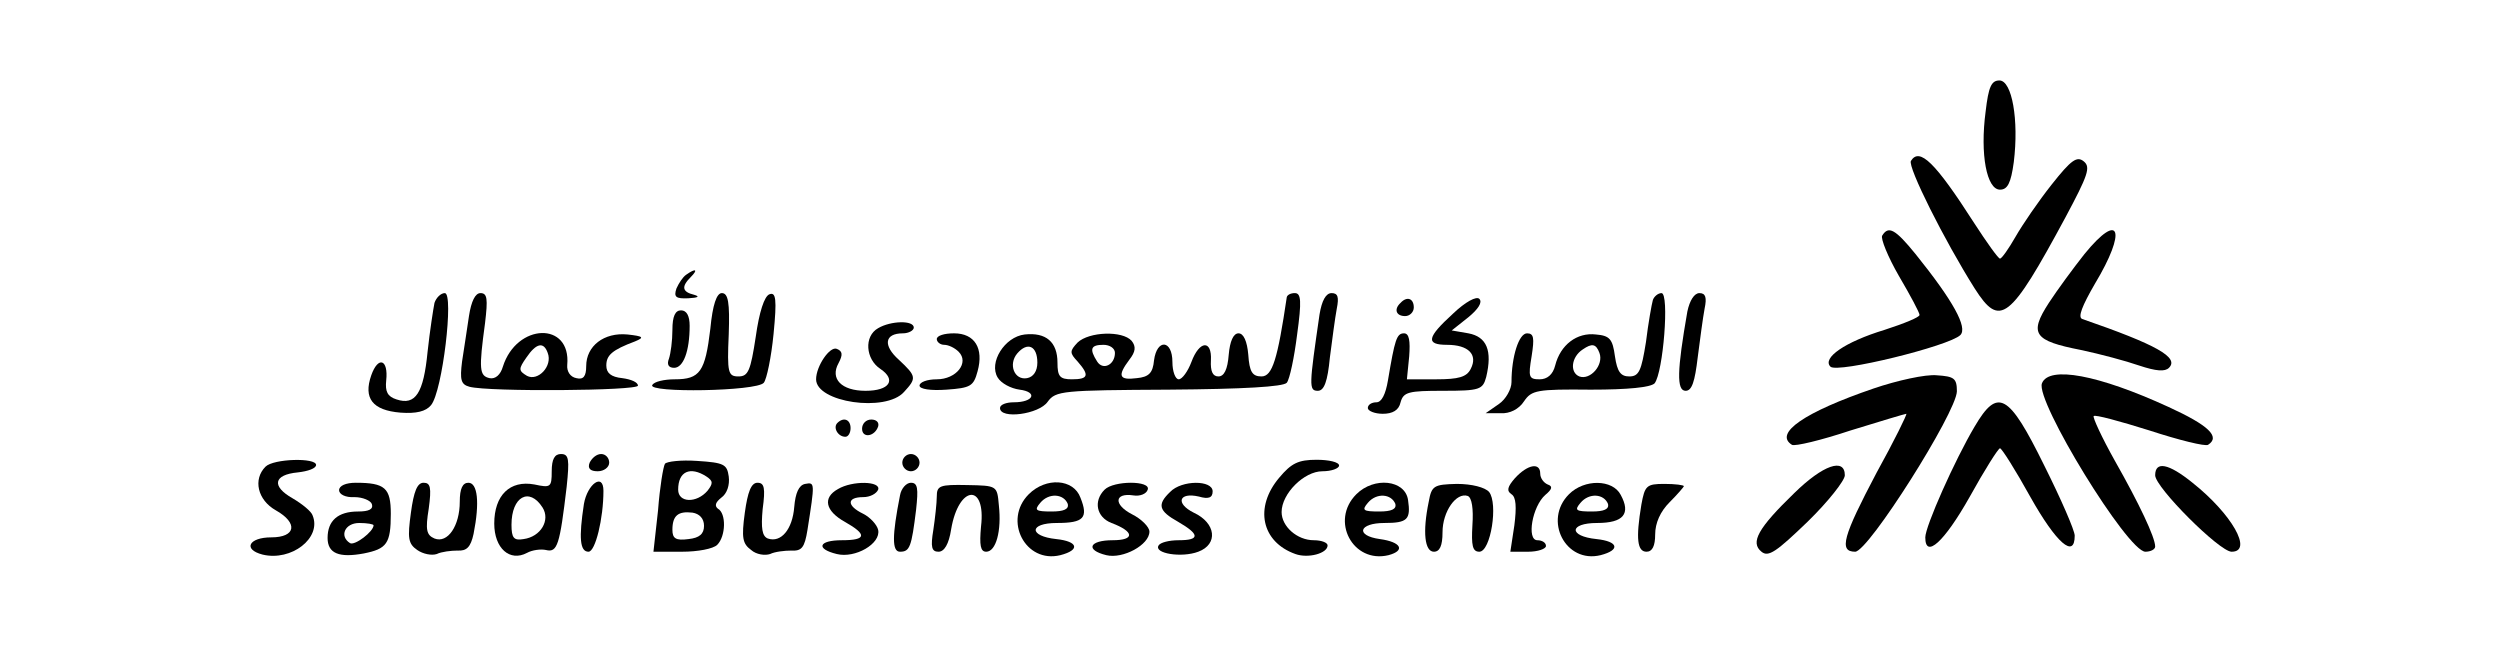<svg version="1.0" xmlns="http://www.w3.org/2000/svg"
 width="435pt" height="116pt" viewBox="0 0 435 116"
 preserveAspectRatio="xMidYMid meet">

<g transform="translate(0,116) scale(0.1,-0.1)"
fill="#000" stroke="none">
<path d="M3455 966 c-10 -75 2 -136 25 -136 13 0 19 11 24 48 9 73 -3 142 -25
142 -14 0 -19 -11 -24 -54z"/>
<path d="M3325 880 c-6 -10 58 -138 111 -222 44 -69 61 -56 158 124 39 73 44
87 32 97 -12 10 -22 3 -56 -40 -23 -29 -51 -70 -63 -91 -12 -21 -24 -38 -27
-38 -3 0 -23 28 -45 62 -68 106 -95 132 -110 108z"/>
<path d="M3275 750 c-3 -5 10 -37 29 -70 20 -34 36 -64 36 -68 0 -4 -27 -15
-61 -26 -69 -21 -109 -49 -94 -64 12 -12 207 36 226 55 13 13 -12 59 -78 141
-35 43 -47 50 -58 32z"/>
<path d="M3627 718 c-19 -24 -47 -62 -62 -85 -35 -54 -26 -66 56 -82 33 -7 78
-19 101 -27 30 -10 45 -11 52 -4 18 18 -21 40 -151 85 -8 3 0 23 22 61 56 93
44 128 -18 52z"/>
<path d="M1194 682 c-6 -4 -13 -15 -17 -24 -5 -15 -1 -18 21 -17 17 1 20 3 10
6 -21 5 -23 14 -6 31 13 13 9 16 -8 4z"/>
<path d="M756 633 c-2 -10 -8 -48 -12 -85 -7 -72 -21 -94 -54 -83 -16 5 -20
14 -18 33 4 37 -14 43 -26 9 -14 -40 2 -61 51 -65 27 -2 44 2 53 13 20 24 40
195 24 195 -7 0 -15 -8 -18 -17z"/>
<path d="M816 610 c-3 -22 -9 -58 -12 -79 -4 -32 -2 -40 13 -44 34 -9 293 -7
293 2 0 6 -12 11 -27 13 -20 2 -28 9 -28 22 0 18 10 27 50 42 17 7 14 9 -13
12 -41 4 -72 -20 -72 -55 0 -18 -5 -24 -17 -21 -11 2 -17 12 -16 23 7 76 -88
73 -112 -3 -4 -14 -13 -22 -23 -20 -18 4 -19 15 -8 96 5 42 4 52 -8 52 -9 0
-16 -14 -20 -40z m137 -64 c9 -23 -17 -50 -36 -40 -15 9 -15 12 -1 32 17 25
30 28 37 8z"/>
<path d="M1236 588 c-9 -75 -18 -88 -62 -88 -18 0 -36 -4 -39 -10 -9 -14 182
-11 194 4 5 6 13 44 17 85 6 61 4 73 -7 69 -9 -3 -18 -31 -24 -74 -9 -59 -13
-69 -30 -69 -18 0 -20 6 -17 73 2 56 -1 72 -12 72 -9 0 -16 -20 -20 -62z"/>
<path d="M2239 643 c-16 -108 -25 -138 -44 -138 -16 0 -21 8 -23 38 -2 23 -8
37 -17 37 -9 0 -15 -14 -17 -37 -2 -26 -8 -38 -18 -38 -10 0 -14 9 -13 28 2
36 -20 35 -34 -3 -6 -16 -16 -30 -22 -30 -6 0 -11 14 -11 30 0 39 -27 41 -32
3 -2 -22 -9 -29 -30 -31 -31 -4 -34 4 -13 32 11 14 12 23 4 33 -16 18 -74 16
-94 -3 -14 -15 -14 -18 0 -33 21 -24 19 -31 -10 -31 -21 0 -25 5 -25 29 0 36
-20 53 -57 49 -35 -4 -63 -49 -47 -75 6 -10 23 -19 38 -21 32 -4 25 -22 -10
-22 -13 0 -24 -4 -24 -10 0 -20 68 -11 83 11 14 19 25 20 211 21 130 1 199 5
205 12 5 6 13 44 18 84 8 58 7 72 -4 72 -7 0 -13 -3 -14 -7z m-434 -114 c0
-15 -7 -25 -18 -27 -22 -4 -33 24 -17 43 18 21 35 13 35 -16z m135 17 c0 -21
-21 -31 -31 -15 -14 22 -11 29 11 29 11 0 20 -6 20 -14z"/>
<path d="M2296 613 c-18 -124 -19 -133 -3 -133 11 0 17 16 21 58 4 31 9 69 12
85 4 20 2 27 -9 27 -10 0 -17 -13 -21 -37z"/>
<path d="M2528 614 c-45 -41 -48 -54 -10 -54 37 0 54 -17 41 -42 -7 -14 -21
-18 -60 -18 l-51 0 4 40 c2 27 0 40 -9 40 -13 0 -16 -11 -28 -82 -4 -24 -11
-38 -20 -38 -8 0 -15 -4 -15 -10 0 -5 12 -10 26 -10 17 0 28 6 31 20 5 18 14
20 74 20 64 0 69 2 75 24 11 46 1 70 -31 76 l-29 5 29 23 c17 14 25 26 19 32
-5 5 -24 -5 -46 -26z"/>
<path d="M2876 638 c-2 -7 -8 -40 -12 -73 -8 -50 -12 -60 -29 -60 -15 0 -21 8
-25 35 -4 30 -9 36 -33 38 -33 4 -62 -18 -71 -54 -4 -16 -14 -24 -27 -24 -19
0 -20 4 -14 40 5 32 4 40 -8 40 -14 0 -27 -40 -27 -85 0 -12 -10 -30 -22 -38
l-23 -16 26 0 c16 -1 32 7 41 21 13 19 22 21 116 20 65 0 104 4 111 11 15 19
26 157 12 157 -6 0 -13 -6 -15 -12z m-93 -92 c8 -21 -16 -48 -35 -41 -17 7
-14 34 6 47 16 11 23 10 29 -6z"/>
<path d="M2936 618 c-18 -103 -19 -138 -3 -138 11 0 16 16 21 58 4 31 9 69 12
85 4 19 2 27 -9 27 -9 0 -17 -13 -21 -32z"/>
<path d="M2437 633 c-12 -11 -8 -23 8 -23 8 0 15 7 15 15 0 16 -12 20 -23 8z"/>
<path d="M1170 586 c0 -19 -3 -41 -6 -50 -4 -10 -1 -16 9 -16 16 0 27 29 27
73 0 17 -5 27 -15 27 -10 0 -15 -10 -15 -34z"/>
<path d="M1528 589 c-25 -14 -22 -54 4 -71 28 -19 16 -38 -26 -38 -42 0 -62
21 -47 48 8 15 7 21 -3 25 -12 5 -36 -30 -36 -53 0 -40 121 -58 153 -22 22 24
22 27 -9 56 -28 25 -25 46 7 46 10 0 19 5 19 10 0 13 -40 12 -62 -1z"/>
<path d="M1630 570 c0 -5 6 -10 13 -10 7 0 18 -5 25 -12 19 -19 -4 -48 -38
-48 -17 0 -30 -5 -30 -11 0 -6 19 -9 47 -7 42 3 47 6 54 32 11 40 -5 66 -41
66 -17 0 -30 -4 -30 -10z"/>
<path d="M3260 484 c-120 -41 -174 -78 -142 -98 5 -3 51 8 102 25 52 16 95 29
97 29 2 0 -21 -47 -52 -103 -58 -110 -66 -137 -37 -137 23 0 176 242 177 279
0 23 -5 26 -35 28 -19 2 -69 -9 -110 -23z"/>
<path d="M3553 493 c-12 -30 149 -293 180 -293 9 0 17 4 17 9 0 16 -28 75 -70
149 -23 41 -39 76 -37 78 2 3 46 -9 97 -25 52 -17 97 -28 102 -25 22 14 1 34
-69 66 -122 56 -208 72 -220 41z"/>
<path d="M3436 418 c-35 -59 -86 -174 -86 -193 0 -38 33 -8 77 70 26 47 50 85
53 85 3 0 27 -38 53 -85 45 -80 77 -108 77 -67 0 9 -24 64 -53 122 -62 126
-81 136 -121 68z"/>
<path d="M1457 424 c-8 -8 1 -24 14 -24 5 0 9 7 9 15 0 15 -12 20 -23 9z"/>
<path d="M1500 414 c0 -17 22 -14 28 4 2 7 -3 12 -12 12 -9 0 -16 -7 -16 -16z"/>
<path d="M960 340 c0 -28 -2 -29 -30 -23 -43 8 -70 -19 -70 -68 0 -43 27 -67
57 -51 9 5 24 7 33 5 20 -5 24 9 36 110 5 48 4 57 -10 57 -11 0 -16 -9 -16
-30z m-16 -63 c14 -22 -3 -51 -33 -55 -17 -3 -21 2 -21 25 0 49 31 66 54 30z"/>
<path d="M1026 355 c-4 -10 1 -15 14 -15 11 0 20 7 20 15 0 8 -6 15 -14 15 -8
0 -16 -7 -20 -15z"/>
<path d="M1570 355 c0 -8 7 -15 15 -15 8 0 15 7 15 15 0 8 -7 15 -15 15 -8 0
-15 -7 -15 -15z"/>
<path d="M462 348 c-22 -22 -14 -58 18 -76 39 -22 35 -47 -8 -47 -39 0 -50
-21 -15 -30 50 -12 103 29 87 68 -2 7 -18 20 -35 30 -37 21 -33 41 9 45 18 2
32 7 32 13 0 13 -74 11 -88 -3z"/>
<path d="M1157 353 c-3 -5 -9 -41 -12 -81 l-8 -72 50 0 c27 0 54 5 61 12 15
15 16 55 1 63 -6 5 -4 11 6 19 10 7 15 22 13 37 -3 21 -8 24 -55 27 -28 2 -53
-1 -56 -5z m72 -22 c12 -8 12 -12 2 -25 -19 -22 -51 -21 -51 2 0 32 21 41 49
23z m-4 -86 c0 -14 -8 -21 -27 -23 -22 -3 -28 1 -28 16 0 25 10 33 35 30 12
-2 20 -10 20 -23z"/>
<path d="M2226 329 c-44 -52 -31 -112 28 -133 22 -8 56 1 56 15 0 5 -11 9 -24
9 -29 0 -56 24 -56 49 0 32 39 71 71 71 16 0 29 5 29 10 0 6 -18 10 -39 10
-32 0 -44 -6 -65 -31z"/>
<path d="M2636 328 c-13 -15 -15 -22 -6 -28 8 -5 9 -22 5 -54 l-7 -46 31 0
c17 0 31 5 31 10 0 6 -7 10 -15 10 -19 0 -9 59 14 79 12 10 13 15 4 18 -7 3
-13 11 -13 19 0 20 -22 16 -44 -8z"/>
<path d="M3122 302 c-63 -61 -77 -86 -57 -102 12 -10 26 0 80 52 36 35 65 72
65 81 0 31 -38 18 -88 -31z"/>
<path d="M3750 333 c0 -21 112 -133 133 -133 38 0 0 66 -68 120 -42 34 -65 38
-65 13z"/>
<path d="M590 307 c0 -7 11 -13 27 -12 14 0 28 -6 30 -12 3 -9 -5 -13 -24 -13
-35 0 -53 -16 -53 -46 0 -27 20 -35 63 -27 40 8 47 17 47 69 0 45 -10 54 -61
54 -17 0 -29 -5 -29 -13z m60 -61 c0 -11 -33 -36 -41 -31 -19 12 -9 35 16 35
14 0 25 -2 25 -4z"/>
<path d="M715 268 c-6 -44 -5 -54 11 -65 10 -7 25 -10 34 -7 8 4 25 6 36 6 16
-1 23 6 28 29 11 55 7 89 -9 89 -10 0 -15 -10 -15 -33 0 -42 -21 -73 -44 -64
-14 6 -16 15 -10 52 5 37 3 45 -9 45 -11 0 -17 -15 -22 -52z"/>
<path d="M1016 283 c-9 -59 -7 -83 8 -83 12 0 26 58 26 106 0 32 -28 12 -34
-23z"/>
<path d="M1296 268 c-6 -44 -4 -54 11 -65 9 -8 24 -10 33 -7 8 4 25 6 37 6 18
-1 23 5 28 36 13 83 13 83 -4 80 -11 -2 -17 -16 -19 -40 -3 -39 -23 -63 -46
-55 -10 4 -12 18 -9 51 5 37 3 46 -9 46 -11 0 -17 -16 -22 -52z"/>
<path d="M1458 309 c-27 -15 -22 -38 12 -57 39 -22 38 -32 -5 -32 -41 0 -46
-15 -9 -24 32 -8 77 18 72 42 -2 9 -14 22 -26 28 -29 14 -29 29 0 29 12 0 23
6 26 13 5 15 -45 16 -70 1z"/>
<path d="M1566 298 c-14 -71 -14 -98 0 -98 17 0 20 8 28 73 4 37 3 47 -9 47
-8 0 -17 -10 -19 -22z"/>
<path d="M1630 296 c0 -11 -3 -38 -6 -58 -5 -30 -3 -38 9 -38 10 0 18 13 22
39 13 77 61 81 52 5 -3 -33 -1 -44 9 -44 17 0 27 36 22 81 -3 34 -3 34 -55 35
-48 1 -53 -1 -53 -20z"/>
<path d="M1790 300 c-45 -45 -6 -121 55 -106 35 9 31 24 -7 28 -48 5 -48 28 1
28 47 0 55 9 41 44 -12 33 -60 36 -90 6z m68 -17 c2 -9 -7 -13 -28 -13 -28 0
-31 2 -20 15 15 18 41 16 48 -2z"/>
<path d="M1922 308 c-20 -20 -14 -48 12 -58 40 -15 41 -30 2 -30 -41 0 -48
-17 -11 -26 29 -7 75 18 75 41 0 8 -14 22 -30 30 -33 17 -31 38 2 33 12 -2 23
3 25 10 6 16 -59 16 -75 0z"/>
<path d="M2036 304 c-23 -22 -20 -33 14 -52 38 -22 38 -32 1 -32 -17 0 -32 -4
-35 -9 -9 -14 40 -22 69 -11 35 13 31 50 -8 68 -32 16 -26 36 9 28 17 -5 24
-2 24 9 0 20 -54 20 -74 -1z"/>
<path d="M2360 300 c-46 -46 -6 -121 56 -106 30 8 22 23 -15 28 -43 6 -37 28
8 28 40 0 46 6 41 40 -5 35 -59 41 -90 10z m68 -17 c2 -9 -7 -13 -28 -13 -28
0 -31 2 -20 15 15 18 41 16 48 -2z"/>
<path d="M2486 287 c-11 -53 -7 -87 9 -87 10 0 15 10 15 34 0 36 24 70 44 63
7 -3 10 -22 8 -51 -2 -35 0 -46 12 -46 20 0 33 84 17 104 -7 8 -30 14 -56 14
-40 -1 -44 -3 -49 -31z"/>
<path d="M2730 300 c-45 -45 -6 -121 55 -106 35 9 31 24 -7 28 -49 5 -48 28 1
28 46 0 59 16 41 49 -14 27 -63 28 -90 1z m68 -17 c2 -9 -7 -13 -28 -13 -28 0
-31 2 -20 15 15 18 41 16 48 -2z"/>
<path d="M2856 282 c-10 -60 -7 -82 9 -82 10 0 15 10 15 30 0 20 9 40 25 56
14 14 25 27 25 28 0 2 -15 4 -34 4 -31 0 -34 -3 -40 -36z"/>
</g>
</svg>
